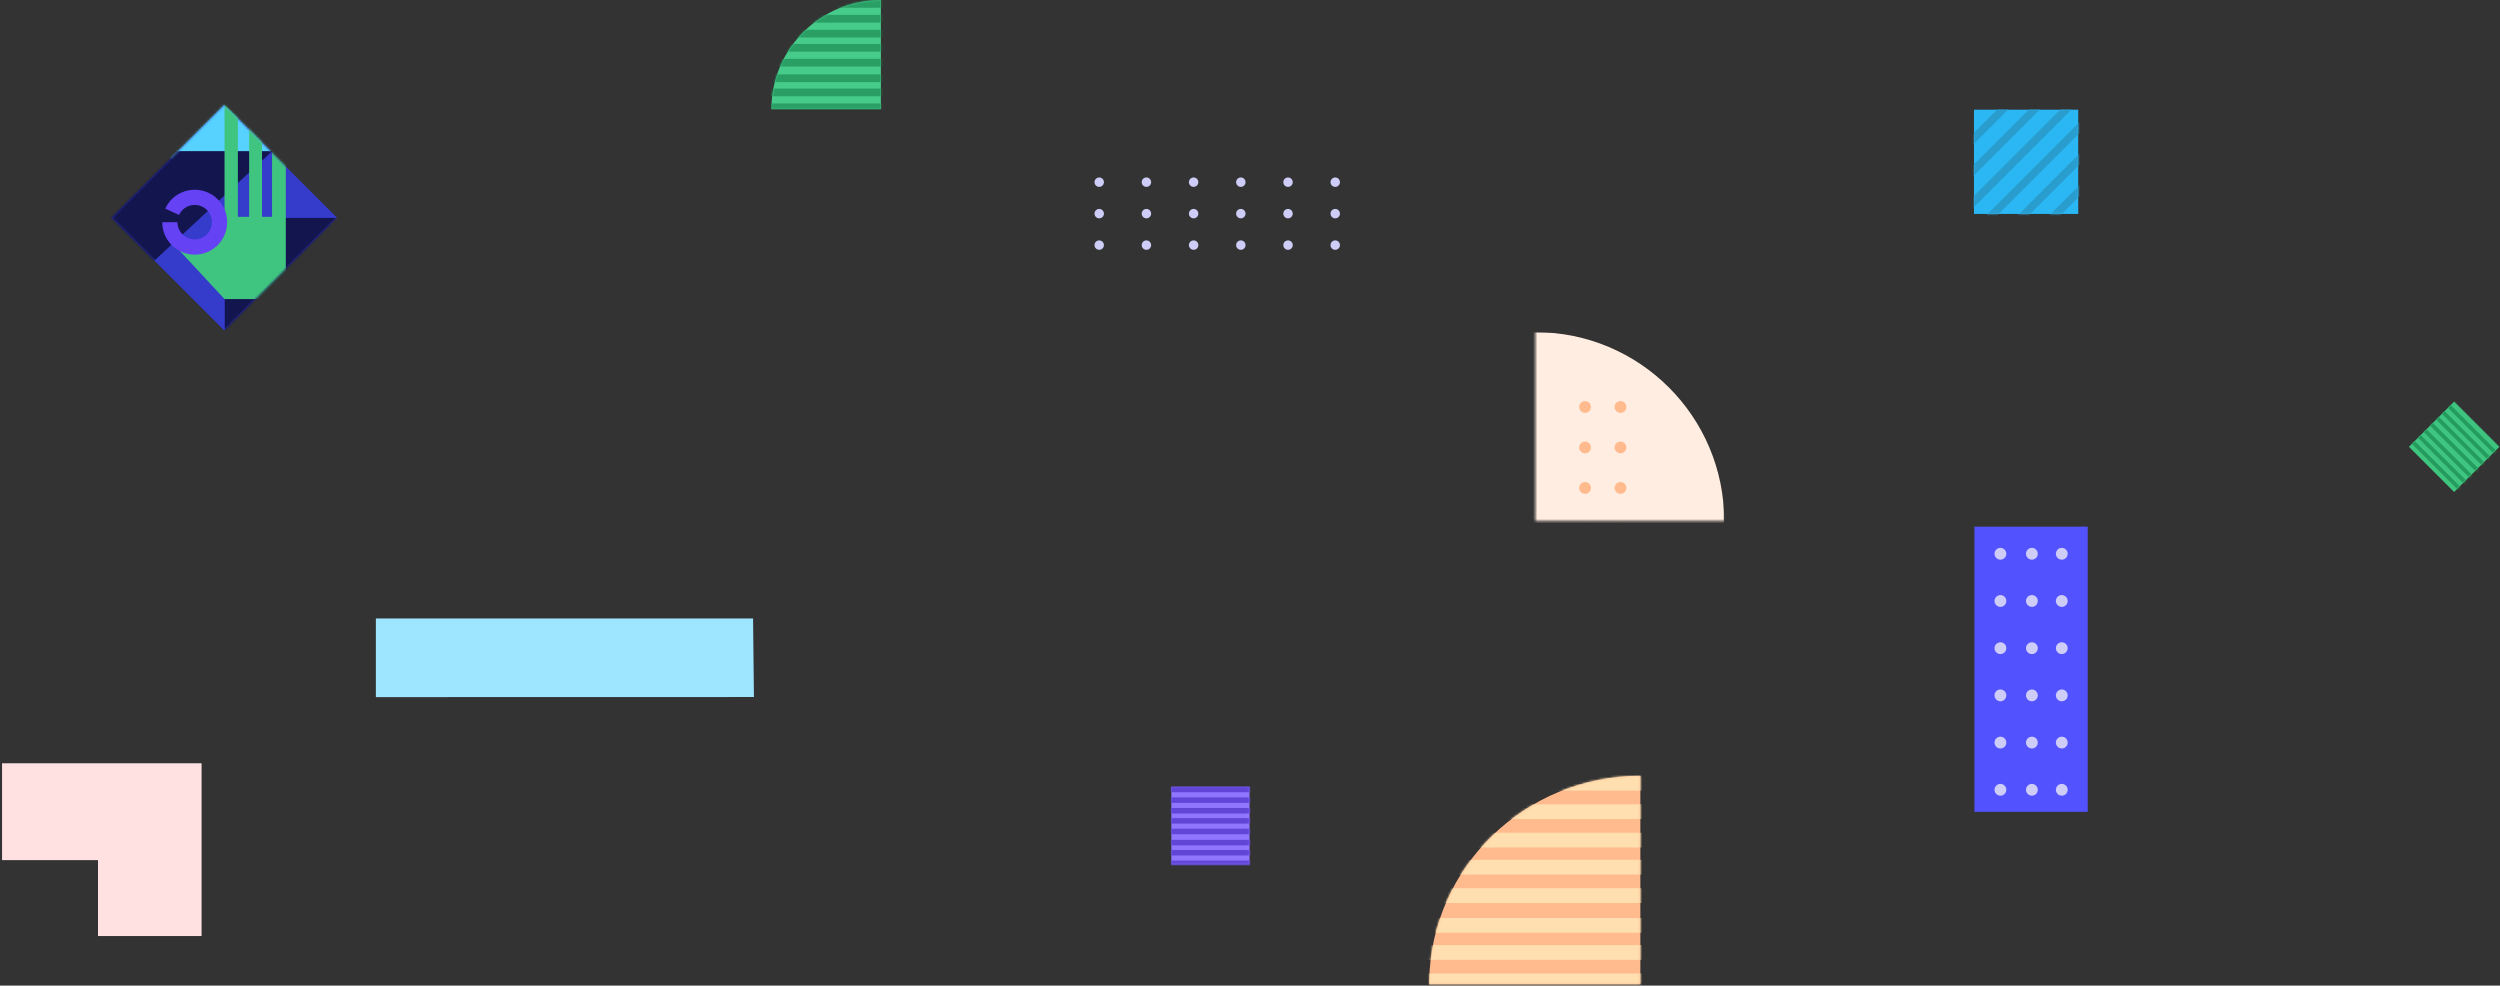 <?xml version="1.0" encoding="UTF-8"?>
<svg width="1144px" height="451px" viewBox="0 0 1144 451" version="1.1" xmlns="http://www.w3.org/2000/svg" xmlns:xlink="http://www.w3.org/1999/xlink">
    <rect x="0" y="0" width="1144" height="451" fill="#333333" stroke="none"/>
    <!-- Generator: Sketch 61 (89581) - https://sketch.com -->
    <title>img_header_bg</title>
    <desc>Created with Sketch.</desc>
    <defs>
        <polygon id="path-1" points="29.25 0 -3.55271368e-15 0 -3.55271368e-15 29.25 29.25 29.25"></polygon>
        <rect id="path-3" x="0" y="0" width="86.4" height="86.4"></rect>
        <circle id="path-5" cx="86.4" cy="86.4" r="86.4"></circle>
        <path d="M96.628,95.4 L96.628,-7.10542736e-14 C43.796,-7.10542736e-14 0.866,41.862 0.013,93.822 L-4.54747351e-13,95.4 L96.628,95.4 L96.628,-7.10542736e-14 L96.628,95.4 Z" id="path-7"></path>
        <rect id="path-9" x="0" y="0" width="47.7" height="47.7"></rect>
        <polygon id="path-11" points="51.619 0.013 103.226 51.619 51.619 103.226 0.013 51.619"></polygon>
        <path d="M50.103,49.896 L50.103,-7.10542736e-14 C22.709,-7.10542736e-14 0.449,21.895 0.007,49.071 L-4.8316906e-13,49.896 L50.103,49.896 L50.103,-7.10542736e-14 L50.103,49.896 Z" id="path-13"></path>
        <rect id="path-15" x="-4.54747351e-13" y="-7.10542736e-14" width="35.788" height="35.64"></rect>
    </defs>
    <g id="Work" stroke="none" stroke-width="1" fill="none" fill-rule="evenodd">
        <g id="Works" transform="translate(-133, -119)">
            <g id="Hero">
                <g id="img_header_bg" transform="translate(110, 119)">
                    <polygon id="Rectangle-Copy-3" fill="#9EE5FF" transform="translate(281.5, 301) scale(1, -1) translate(-281.5, -301) " points="368 283.04 195 283 195 319 367.604 319"></polygon>
                    <g id="img_green_right" transform="translate(1146, 205) rotate(-315) translate(-1146, -205) translate(1131, 190)">
                        <mask id="mask-2" fill="white">
                            <use xlink:href="#path-1"></use>
                        </mask>
                        <use id="Path" fill="#3FC57F" xlink:href="#path-1"></use>
                        <path d="M30.306,22.496 L-0.186,22.496 M30.306,26.414 L-0.186,26.414 M30.306,10.745 L-0.186,10.745 M30.306,14.662 L-0.186,14.662 M30.306,18.766 L-0.186,18.766 M30.306,7.014 L-0.186,7.014 M30.306,-4.738 L-0.186,-4.738 M30.306,-6.79 L-0.186,-6.79 M30.306,-0.821 L-0.186,-0.821 M30.306,3.097 L-0.186,3.097" id="Combined-Shape" stroke="#249C5D" stroke-width="1.8" stroke-linecap="square" mask="url(#mask-2)"></path>
                    </g>
                    <g id="img_fourdots" transform="translate(768.5, 195.5) scale(-1, 1) translate(-768.5, -195.5) translate(725, 152)">
                        <mask id="mask-4" fill="white">
                            <use xlink:href="#path-3"></use>
                        </mask>
                        <g id="Mask"></g>
                        <g id="Group-14" mask="url(#mask-4)">
                            <mask id="mask-6" fill="white">
                                <use xlink:href="#path-5"></use>
                            </mask>
                            <use id="Mask" fill="#FFEDE1" xlink:href="#path-5"></use>
                            <g mask="url(#mask-6)" id="Line-9" stroke="#FFBB8E" stroke-dasharray="0,16.2" stroke-linecap="round" stroke-linejoin="round" stroke-width="5.4">
                                <g transform="translate(46.903, 33.924)">
                                    <line x1="0.568" y1="0.316" x2="20.983" y2="0.316"></line>
                                    <line x1="0.568" y1="18.83" x2="20.983" y2="18.83"></line>
                                    <line x1="0.568" y1="37.345" x2="20.983" y2="37.345"></line>
                                    <line x1="0.568" y1="55.859" x2="20.983" y2="55.859"></line>
                                    <line x1="0.568" y1="74.373" x2="20.983" y2="74.373"></line>
                                </g>
                            </g>
                        </g>
                    </g>
                    <g id="img_orange_list" transform="translate(677, 355)">
                        <g id="Combined-Shape">
                            <mask id="mask-8" fill="white">
                                <use xlink:href="#path-7"></use>
                            </mask>
                            <use id="Path" fill="#FFBB8E" xlink:href="#path-7"></use>
                            <path d="M103.009,80.842 L0.533,80.842 M103.009,93.851 L0.533,93.851 M103.009,41.815 L0.533,41.815 M103.009,54.824 L0.533,54.824 M103.009,68.453 L0.533,68.453 M103.009,29.425 L0.533,29.425 M103.009,-9.602 L0.533,-9.602 M103.009,-16.416 L0.533,-16.416 M103.009,-3.407 L0.533,-3.407 M103.009,3.407 L0.533,3.407 M103.009,16.416 L0.533,16.416" stroke="#FFDEAF" stroke-width="6.757" stroke-linecap="square" mask="url(#mask-8)"></path>
                        </g>
                    </g>
                    <g id="img_blue_top" transform="translate(926.3, 50.2)">
                        <mask id="mask-10" fill="white">
                            <use xlink:href="#path-9"></use>
                        </mask>
                        <use id="Mask" fill="#2BB7F4" xlink:href="#path-9"></use>
                        <g id="Group-11" mask="url(#mask-10)" stroke-linecap="square">
                            <g transform="translate(45.245, 26.539) rotate(-45) translate(-45.245, -26.539) translate(-14.755, -15.461)" id="Group-8">
                                <g transform="translate(0.263, 0.109)">
                                    <path d="M103.179,41.271 L0.702,41.271 M107.414,51.492 L0.702,51.492 M118.847,61.713 L0.702,61.713 M118.847,71.935 L0.702,71.935 M118.847,82.156 L0.702,82.156 M103.179,10.606 L0.702,10.606 M103.179,0.385 L0.702,0.385 M107.414,20.828 L0.702,20.828 M118.847,31.049 L0.702,31.049" id="Combined-Shape" stroke="#2A9DCF" stroke-width="3.6"></path>
                                </g>
                            </g>
                        </g>
                    </g>
                    <g id="img_purple_vertical" transform="translate(952.5, 306) rotate(-90) translate(-952.5, -306) translate(887, 280)">
                        <rect id="Mask-Copy" fill="#5352FF" x="-2.27373675e-13" y="0" width="130.5" height="51.84"></rect>
                        <g id="Group-21" transform="translate(9.9, 11.52)" stroke="#CDCDF8" stroke-dasharray="0,21.6" stroke-linecap="round" stroke-linejoin="round" stroke-width="5.4">
                            <line x1="0.196" y1="28.449" x2="111.853" y2="28.449" id="Line-9-Copy"></line>
                            <line x1="0.196" y1="14.769" x2="111.853" y2="14.769" id="Line-9-Copy-2"></line>
                            <line x1="0.196" y1="0.369" x2="111.853" y2="0.369" id="Line-9-Copy-3"></line>
                        </g>
                    </g>
                    <polygon id="img_Rectangle" fill="#FFE1E2" transform="translate(75.082, 379.299) scale(1, -1) rotate(-120) translate(-75.082, -379.299) " points="121.164 397.549 91.078 380.18 113.03 342.158 74.651 320 29 399.07 97.464 438.598"></polygon>
                    <g id="Lines-dot" transform="translate(526, 83)" stroke="#CDCDF8" stroke-dasharray="0,21.6" stroke-linecap="round" stroke-linejoin="round" stroke-width="4.32">
                        <line x1="-3.83693077e-13" y1="29.16" x2="111.658" y2="29.16" id="Line-9-Copy"></line>
                        <line x1="-3.83693077e-13" y1="0.36" x2="111.658" y2="0.36" id="Line-9-Copy-3"></line>
                        <line x1="-3.83693077e-13" y1="14.76" x2="111.658" y2="14.76" id="Line-9-Copy-4"></line>
                    </g>
                    <g id="img_hand_sign" transform="translate(74, 48)">
                        <mask id="mask-12" fill="white">
                            <use xlink:href="#path-11"></use>
                        </mask>
                        <use id="Mask" fill="#353BCA" xlink:href="#path-11"></use>
                        <polygon id="Shape-Copy-10" fill="#57D2FF" mask="url(#mask-12)" points="21.091 20.484 47.98 -3.037 74.813 19.214 52.287 40.747"></polygon>
                        <polygon id="Shape-Copy-2" fill="#13154F" mask="url(#mask-12)" points="-9.717 47.483 27.827 21.147 73.599 21.147 16.288 74.372"></polygon>
                        <polygon id="Shape-Copy-9" fill="#13154F" mask="url(#mask-12)" points="51.845 51.734 103.248 51.734 51.845 107.61"></polygon>
                        <path d="M73.492,51.222 L79.785,51.222 L79.785,79.786 C79.785,86.289 77.373,88.842 71.394,88.842 L51.745,88.842 L27.772,63.053 L48.643,64.433 C48.134,64.518 47.583,60.119 46.989,51.238 L51.745,51.222 L51.745,-7.603 C51.745,-9.747 53.483,-11.484 55.626,-11.484 C57.769,-11.484 57.851,-9.747 57.851,-7.603 L57.851,51.222 L63.003,51.222 L63.003,-5.045 C63.003,-6.976 64.569,-8.541 66.499,-8.541 C68.43,-8.541 68.891,-6.976 68.891,-5.045 L68.891,51.222 L73.492,51.222 L73.492,0.969 C73.492,-0.769 74.901,-2.178 76.639,-2.178 C78.376,-2.178 79.785,-0.769 79.785,0.969 L79.785,65.452 C79.785,67.19 78.376,68.598 76.639,68.598 C74.901,68.598 73.492,67.19 73.492,65.452 L73.492,51.222 Z" id="Combined-Shape" fill="#3FC57F" fill-rule="nonzero" mask="url(#mask-12)"></path>
                        <path d="M26.723,53.667 C26.723,59.948 31.815,65.041 38.097,65.041 L38.097,65.041 C44.378,65.041 49.471,59.948 49.471,53.667 C49.471,47.385 44.378,42.293 38.097,42.293 C33.517,42.293 29.57,44.999 27.767,48.9" id="Oval-2-Copy" stroke="#6542F4" stroke-width="6.967" mask="url(#mask-12)"></path>
                    </g>
                    <g id="img_green_top" transform="translate(376, 0)">
                        <g id="Combined-Shape">
                            <mask id="mask-14" fill="white">
                                <use xlink:href="#path-13"></use>
                            </mask>
                            <use id="Path" fill="#46CB8B" xlink:href="#path-13"></use>
                            <path d="M53.412,42.282 L0.276,42.282 M53.412,49.086 L0.276,49.086 M53.412,21.87 L0.276,21.87 M53.412,28.674 L0.277,28.674 M53.412,35.802 L0.276,35.802 M53.412,15.39 L0.276,15.39 M53.412,-5.022 L0.276,-5.022 M53.412,-8.586 L0.276,-8.586 M53.412,-1.782 L0.277,-1.782 M53.412,1.782 L0.276,1.782 M53.412,8.586 L0.276,8.586" stroke="#299E65" stroke-width="3.528" stroke-linecap="square" mask="url(#mask-14)"></path>
                        </g>
                    </g>
                    <g id="Group-20-Copy-2" transform="translate(559, 360)">
                        <mask id="mask-16" fill="white">
                            <use xlink:href="#path-15"></use>
                        </mask>
                        <use id="Mask" fill="#9075FF" transform="translate(17.894, 17.82) scale(-1, 1) translate(-17.894, -17.82) " xlink:href="#path-15"></use>
                        <path d="M38.152,30.201 L0.197,30.201 M38.152,35.061 L0.197,35.061 M38.152,15.621 L0.197,15.621 M38.152,20.481 L0.198,20.481 M38.152,25.573 L0.197,25.573 M38.152,10.993 L0.197,10.993 M38.152,-3.587 L0.197,-3.587 M38.152,-6.133 L0.197,-6.133 M38.152,-1.273 L0.198,-1.273 M38.152,1.273 L0.197,1.273 M38.152,6.133 L0.197,6.133" id="Combined-Shape" stroke="#6145D7" stroke-width="2.52" stroke-linecap="square" mask="url(#mask-16)"></path>
                    </g>
                </g>
            </g>
        </g>
    </g>
</svg>